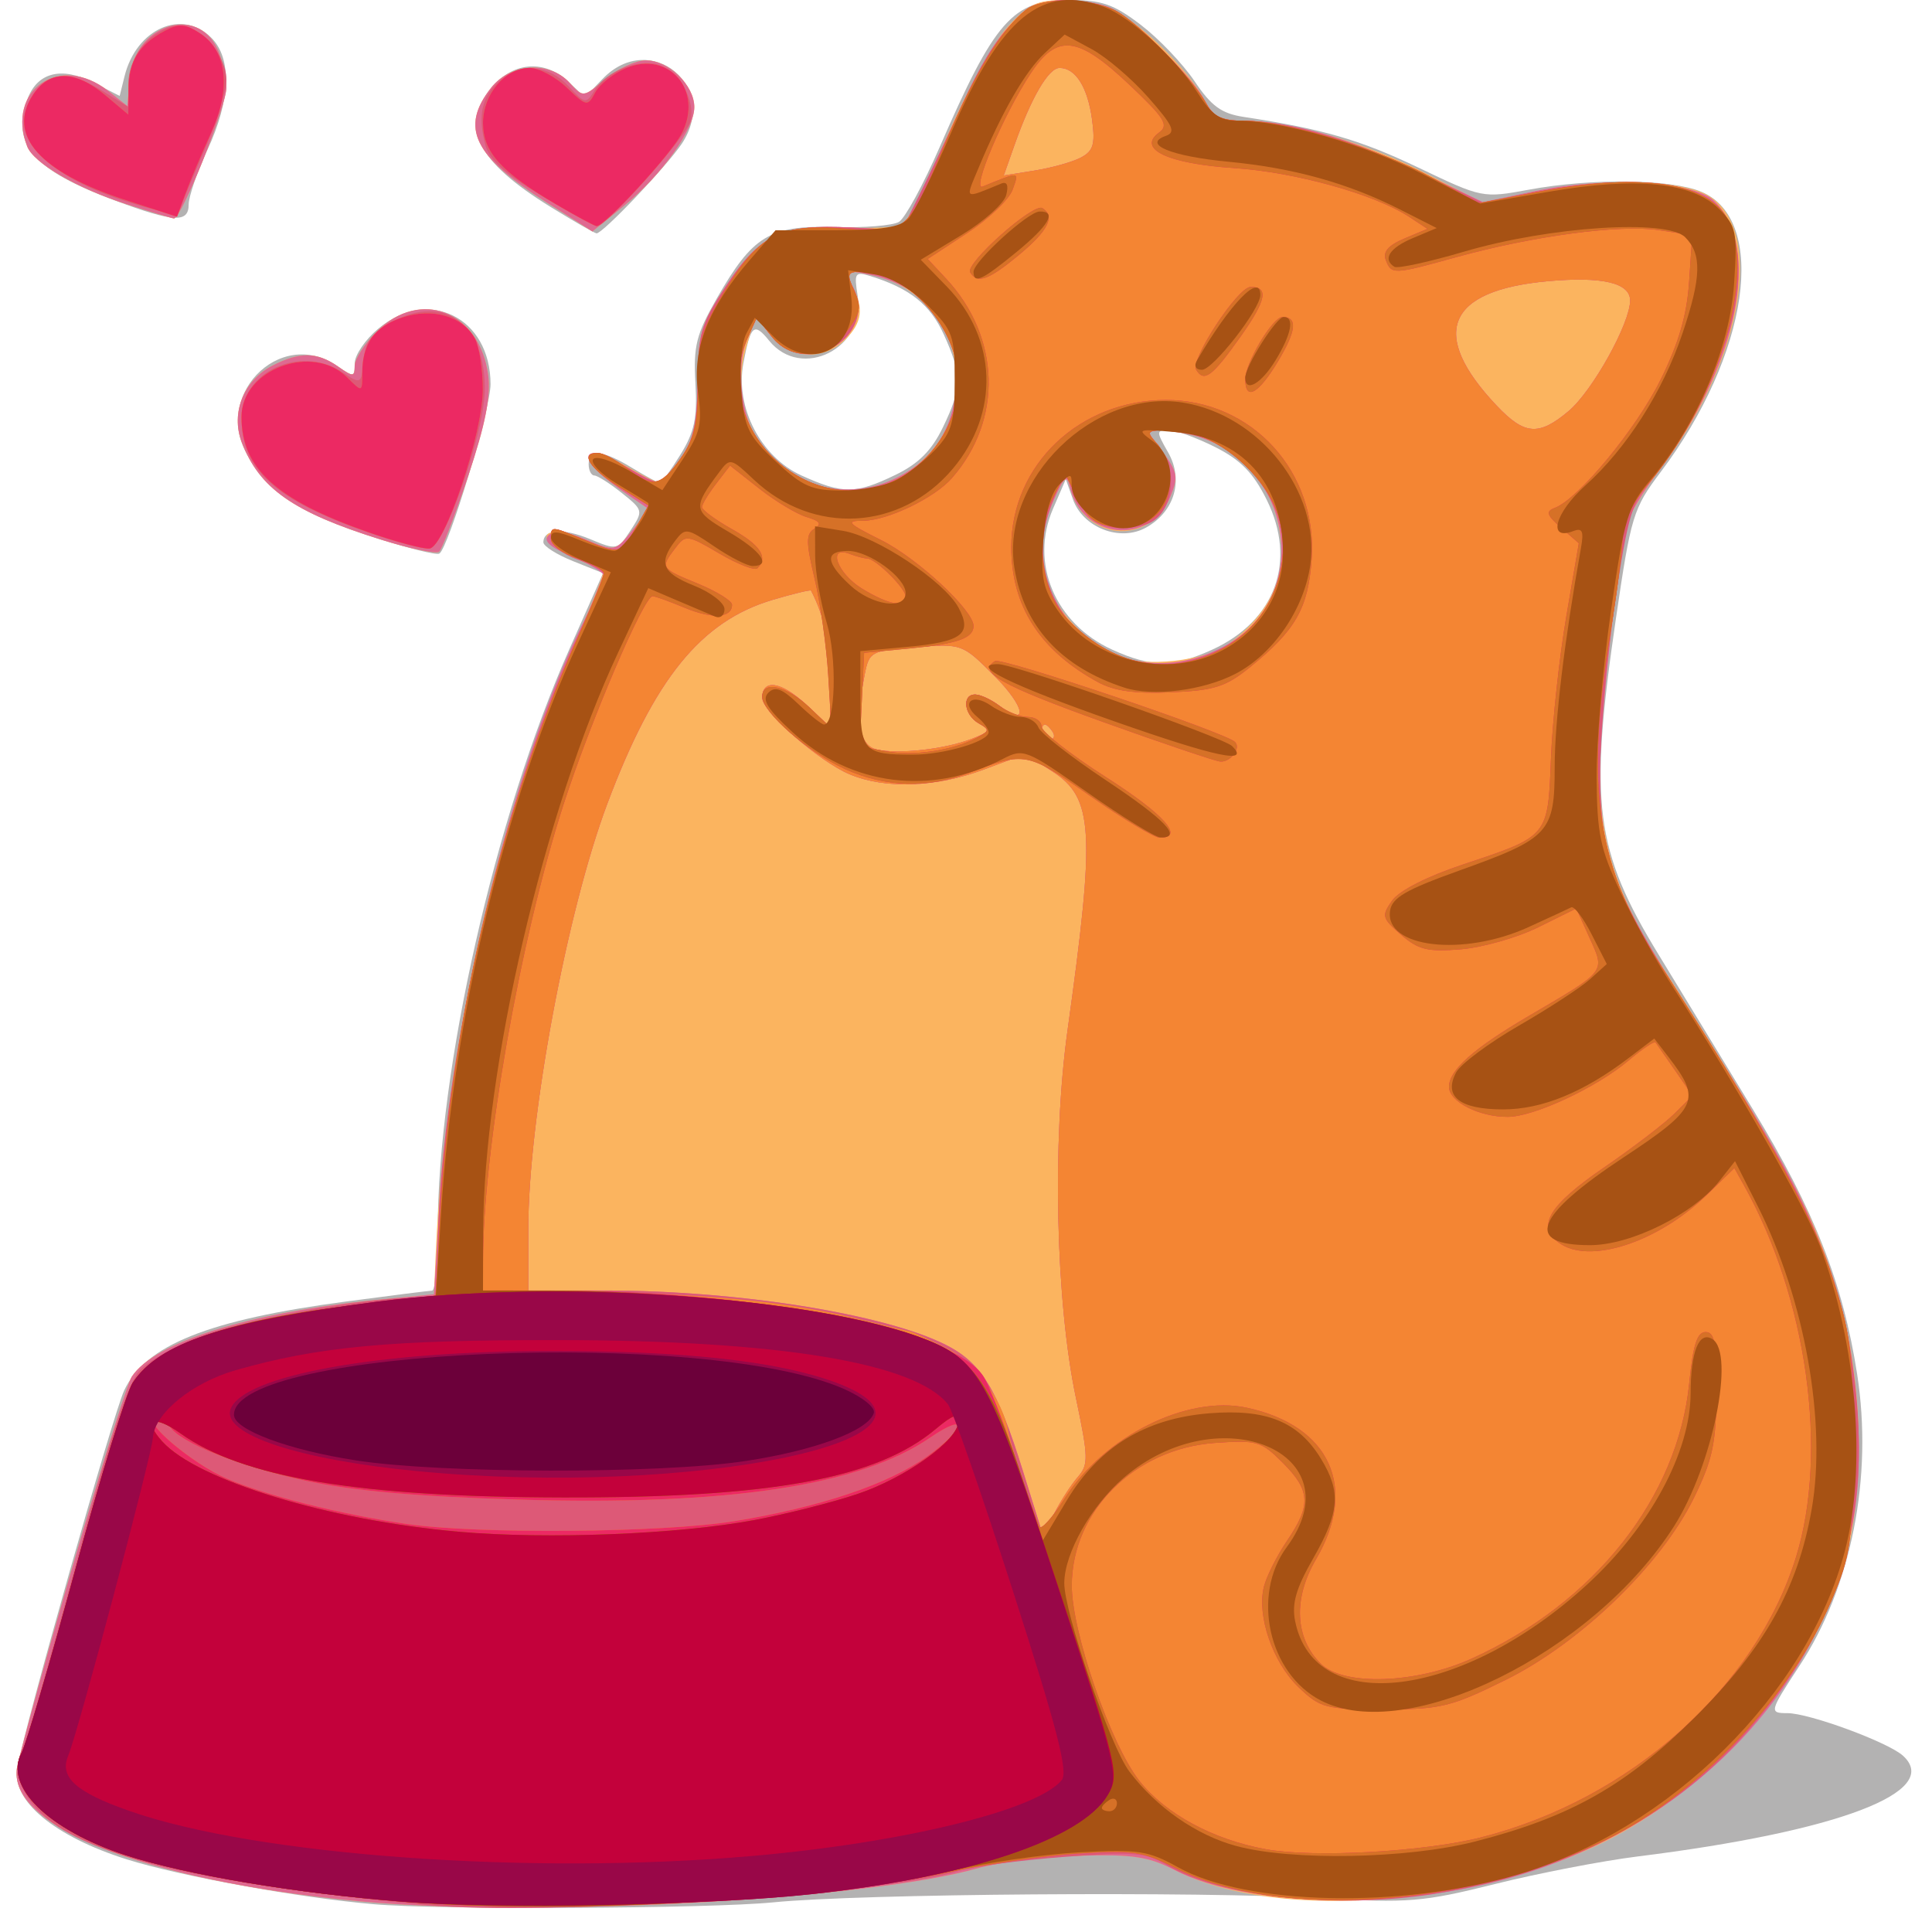 <?xml version="1.0" encoding="UTF-8" standalone="no"?>
<!-- Created with Inkscape (http://www.inkscape.org/) -->

<svg
   xmlns:dc="http://purl.org/dc/elements/1.1/"
   xmlns:cc="http://creativecommons.org/ns#"
   xmlns:rdf="http://www.w3.org/1999/02/22-rdf-syntax-ns#"
   xmlns:svg="http://www.w3.org/2000/svg"
   xmlns="http://www.w3.org/2000/svg"
   xmlns:xlink="http://www.w3.org/1999/xlink"
   xmlns:sodipodi="http://sodipodi.sourceforge.net/DTD/sodipodi-0.dtd"
   xmlns:inkscape="http://www.inkscape.org/namespaces/inkscape"
   id="svg3723"
   version="1.1"
   inkscape:version="0.48.5 r10040"
   width="256"
   height="256"
   sodipodi:docname="cat_food.png">
  <defs
     id="defs3727" />
  <sodipodi:namedview
     pagecolor="#ffffff"
     bordercolor="#666666"
     borderopacity="1"
     objecttolerance="10"
     gridtolerance="10"
     guidetolerance="10"
     inkscape:pageopacity="0"
     inkscape:pageshadow="2"
     inkscape:window-width="640"
     inkscape:window-height="480"
     id="namedview3725"
     showgrid="false"
     inkscape:zoom="0.921875"
     inkscape:cx="128"
     inkscape:cy="128"
     inkscape:window-x="0"
     inkscape:window-y="0"
     inkscape:window-maximized="0"
     inkscape:current-layer="svg3723" />
  <g
     id="g3733">
    <path
       style="fill:#b3b2b2"
       d="m 49.5,252.316 c -9.931,-0.862 -25.663,-3.722 -32.712,-5.946 -9.592,-3.026 -15.305,-7.79 -14.509,-12.098 1.07,-5.794 12.722,-46.92 14.174,-50.029 2.812,-6.02 11.136,-9.355 29.433,-11.791 5.838,-0.777 10.952,-1.422 11.364,-1.433 0.412,-0.011 0.75,-3.587 0.75,-7.947 0,-21.326 7.58,-54.807 17.446,-77.058 L 79.909,75.947 75.954,74.365 C 73.78,73.495 72,72.368 72,71.86 c 0,-1.744 2.611,-1.92 6.206,-0.419 3.52,1.471 3.638,1.445 5.339,-1.15 1.712,-2.613 1.694,-2.69 -1.153,-4.968 C 80.801,64.051 79.162,63.008 78.75,63.005 78.338,63.002 78,62.325 78,61.5 78,59.459 79.868,59.622 83.774,62.004 85.575,63.102 87.226,64 87.443,64 c 0.217,0 1.438,-1.688 2.714,-3.75 1.87,-3.024 2.256,-4.858 1.991,-9.47 -0.283,-4.925 0.11,-6.486 2.82,-11.223 4.775,-8.346 7.028,-9.716 15.566,-9.467 3.912,0.114 7.776,-0.197 8.587,-0.691 C 119.931,28.904 122.355,24.45 124.508,19.5 131.795,2.742 134.2,0 141.609,0 c 4.38,0 5.941,0.538 9.555,3.295 2.376,1.812 5.579,5.17 7.119,7.462 2.22,3.306 3.566,4.285 6.508,4.734 10.532,1.607 15.456,3.037 23.175,6.728 8.419,4.025 8.5,4.042 14.615,2.915 8.394,-1.547 18.787,-1.424 22.841,0.27 8.914,3.724 6.316,21.644 -5.387,37.16 -3.634,4.819 -3.921,5.761 -5.933,19.5 -3.578,24.437 -2.789,30.587 5.714,44.499 2.668,4.366 8.274,13.563 12.456,20.438 8.127,13.358 11.936,23.031 13.806,35.063 2.124,13.661 -0.741,28.155 -7.644,38.672 -3.988,6.076 -4.036,6.265 -1.592,6.265 2.889,0 13.324,3.842 15.305,5.634 5.282,4.78 -8.59,10.051 -35.148,13.355 -4.675,0.582 -13.179,2.224 -18.897,3.65 -9.559,2.383 -11.414,2.535 -23,1.881 -16.516,-0.932 -61.164,-0.596 -72.603,0.546 -8.457,0.845 -44.21,1.013 -53,0.25 z M 160.579,86.104 c 8.414,-3.822 11.306,-11.735 7.264,-19.882 C 166.081,62.671 164.393,60.942 161.038,59.25 158.584,58.013 155.792,57 154.835,57 c -1.64,0 -1.644,0.17 -0.067,2.919 2.102,3.663 0.886,7.857 -2.894,9.979 -3.449,1.936 -8.373,0.036 -9.713,-3.748 L 141.223,63.5 l -1.693,3.912 c -3.115,7.199 0.268,15.23 7.87,18.683 5.157,2.342 8.036,2.344 13.178,0.009 z M 118.624,62.94 c 3.09,-1.496 4.82,-3.226 6.316,-6.316 2.525,-5.216 2.542,-6.967 0.117,-12.308 -1.8,-3.964 -4.528,-6.129 -9.752,-7.74 -2.018,-0.622 -2.152,-0.409 -1.656,2.646 1.122,6.913 -7.433,11.231 -11.732,5.922 -2.014,-2.488 -2.46,-2.095 -3.418,3.01 -1.093,5.828 2.322,12.408 7.708,14.852 5.456,2.476 7.182,2.467 12.417,-0.068 z m -69.362,8.156 C 40.04,68.087 36.574,65.892 33.178,60.908 27.716,52.893 36.942,43.069 44.777,48.557 46.849,50.007 47,49.979 47,48.146 47,47.063 48.385,45.013 50.077,43.589 56.741,37.981 65,42.04 65,50.922 65,54.176 59.417,72.633 58.215,73.354 57.822,73.59 53.793,72.574 49.262,71.096 z M 73,27.449 C 63.022,21.295 60.8,16.669 65.306,11.431 68.116,8.164 72.214,7.913 75.306,10.818 l 2.201,2.068 2.351,-2.443 C 86.167,3.889 95.403,11.444 90.353,19.027 88.356,22.026 79.788,31.032 79.038,30.921 78.742,30.877 76.025,29.315 73,27.449 z M 15.287,26.587 C 4.413,22.546 1.474,19.184 3.606,13.219 4.897,9.607 8.109,8.761 12.342,10.919 l 3.514,1.791 0.646,-2.605 C 18.068,3.794 24.11,1.11 28,5 30.747,7.747 30.557,13.261 27.49,19.849 26.121,22.791 25,26.054 25,27.099 c 0,2.468 -1.972,2.364 -9.713,-0.512 z"
       id="path3755"
       inkscape:connector-curvature="0" />
    <path
       style="fill:#fbb45f"
       d="M 47.614,251.925 C 18.753,249.173 0.284,241.757 2.347,233.748 6.557,217.402 16.369,184.086 17.466,182.411 20.463,177.838 33.029,173.909 50,172.238 L 57.5,171.5 57.743,166 c 1.209,-27.415 8.558,-59.421 18.773,-81.769 2.079,-4.548 3.601,-8.386 3.382,-8.53 -0.219,-0.143 -2.151,-1.059 -4.294,-2.035 -5.347,-2.434 -3.465,-4.471 2.015,-2.181 3.873,1.619 3.887,1.616 6.145,-1.182 L 86.027,67.5 83.818,66 c -4.611,-3.131 -6.29,-4.855 -5.501,-5.648 0.449,-0.451 2.564,0.185 4.698,1.414 C 85.15,62.995 87.114,64 87.38,64 c 0.266,0 1.493,-1.417 2.726,-3.15 1.789,-2.512 2.26,-4.586 2.328,-10.25 0.077,-6.426 0.435,-7.633 3.762,-12.703 4.399,-6.704 7.345,-8.137 15.931,-7.753 3.505,0.157 6.873,-0.024 7.484,-0.403 0.611,-0.378 3.235,-5.602 5.831,-11.608 2.596,-6.006 6.207,-12.543 8.024,-14.527 2.829,-3.089 3.931,-3.606 7.669,-3.603 2.483,0.002 5.659,0.798 7.365,1.846 3.906,2.399 9.293,7.926 11.112,11.4 1.175,2.244 2.124,2.753 5.164,2.765 6.332,0.025 16.15,2.848 24.11,6.932 L 196.5,26.854 203,25.448 c 7.863,-1.701 17.25,-1.761 22,-0.141 9.03,3.079 6.757,21.178 -4.547,36.194 -2.484,3.3 -4.691,6.9 -4.903,8 -1.617,8.382 -3.571,26.365 -3.562,32.775 0.014,9.364 2.207,16.243 8.163,25.606 17.518,27.537 20.815,33.823 23.929,45.619 2.931,11.103 2.952,25.607 0.05,34.623 -4.432,13.766 -15.55,26.999 -29.117,34.654 -17.231,9.722 -45.649,12.109 -59.41,4.991 -3.392,-1.754 -5.575,-2.079 -12.602,-1.875 -4.675,0.136 -10.75,0.888 -13.5,1.671 -14.669,4.177 -59.035,6.54 -81.886,4.361 z M 162.824,85.298 c 5.125,-3.796 7.401,-8.287 6.904,-13.622 C 169.009,63.95 163.627,58.296 156.022,57.276 l -4.305,-0.577 2.287,3.093 c 2.014,2.723 2.142,3.442 1.074,6.021 -2.777,6.705 -11.688,5.827 -13.32,-1.312 -0.376,-1.647 -0.749,-1.343 -2.108,1.718 -2.021,4.552 -2.108,9.003 -0.246,12.582 1.757,3.377 5.332,6.759 8.596,8.131 3.684,1.549 11.723,0.663 14.824,-1.633 z M 118.929,63.248 c 12.174,-6.208 9.628,-24.254 -3.793,-26.885 -3.172,-0.622 -3.301,-0.54 -2.25,1.423 1.615,3.019 1.378,4.949 -0.886,7.214 -2.847,2.847 -7.392,2.589 -9.869,-0.561 l -2.014,-2.561 -1.188,3.964 c -3.79,12.649 8.445,23.297 20,17.406 z M 50.5,71.508 C 38.841,67.863 34.353,64.72 32.021,58.566 c -1.461,-3.855 0.266,-8.146 4.07,-10.113 3.605,-1.864 5.916,-1.836 8.686,0.104 C 46.802,49.975 47,49.968 47,48.48 c 0,-0.898 1.315,-2.949 2.923,-4.557 5.761,-5.761 13.628,-2.686 14.763,5.771 0.373,2.782 -0.379,6.585 -2.641,13.348 -1.74,5.202 -3.474,9.727 -3.854,10.056 C 57.811,73.427 54.35,72.712 50.5,71.508 z m 22,-44.639 C 62.749,20.693 60.912,16.924 65.073,11.635 c 2.578,-3.277 7.741,-3.604 10.406,-0.658 1.776,1.962 1.809,1.959 4.732,-0.5 C 81.829,9.114 84.244,8 85.577,8 88.598,8 92,11.282 92,14.196 92,17.156 87.671,23.216 82.628,27.314 L 78.5,30.669 72.5,26.869 z M 16.836,27.081 C 10.222,24.966 4.45,21.616 3.599,19.398 0.742,11.952 7.922,7.005 14.303,12.024 l 2.573,2.024 0.312,-3.675 C 17.788,3.299 26.106,0.548 28.829,6.523 29.473,7.937 30,10.214 30,11.582 c 0,2.541 -5.981,17.462 -6.96,17.364 -0.297,-0.03 -3.089,-0.869 -6.204,-1.865 z"
       id="path3753"
       inkscape:connector-curvature="0" />
    <path
       style="fill:#df6991"
       d="M 47.614,251.925 C 18.753,249.173 0.284,241.757 2.347,233.748 6.557,217.402 16.369,184.086 17.466,182.411 20.463,177.838 33.029,173.909 50,172.238 L 57.5,171.5 58.192,160.444 c 1.662,-26.561 9.82,-59.587 19.432,-78.661 1.307,-2.594 2.372,-5.069 2.367,-5.5 -0.006,-0.431 -1.892,-1.574 -4.192,-2.541 -2.947,-1.239 -3.869,-2.071 -3.121,-2.818 0.747,-0.747 2.207,-0.582 4.942,0.562 3.873,1.619 3.887,1.616 6.145,-1.182 L 86.027,67.5 83.818,66 c -4.538,-3.082 -6.296,-4.85 -5.556,-5.592 0.419,-0.42 2.505,0.216 4.636,1.414 C 85.029,63.02 87.018,64 87.318,64 c 0.3,0 1.555,-1.417 2.788,-3.15 1.789,-2.512 2.26,-4.586 2.328,-10.25 0.077,-6.426 0.435,-7.633 3.762,-12.703 4.492,-6.845 7.437,-8.228 16.515,-7.753 L 119.5,30.5 121.745,26 c 1.235,-2.475 3.83,-7.961 5.767,-12.19 C 132.117,3.755 135.824,0 141.143,0 c 2.194,0 4.972,0.503 6.173,1.117 3.208,1.64 10.622,8.96 12.29,12.133 1.148,2.183 2.151,2.75 4.871,2.75 6.347,0 13.973,2.144 23.024,6.474 l 9,4.306 7,-1.478 c 9.05,-1.91 20.728,-1.311 23.51,1.206 6.514,5.895 3.333,21.879 -7.112,35.731 -2.182,2.893 -4.139,6.16 -4.35,7.26 -1.703,8.881 -3.565,26.517 -3.536,33.5 0.044,10.496 1.823,15.181 11.586,30.5 12.191,19.131 15.576,25.314 18.495,33.781 3.49,10.126 4.996,22.521 3.848,31.669 -2.885,22.979 -20.697,42.531 -45.303,49.73 -15.199,4.446 -35.439,4.051 -44.97,-0.878 -3.464,-1.791 -5.602,-2.113 -12.667,-1.908 -4.675,0.136 -10.75,0.888 -13.5,1.671 -14.669,4.177 -59.035,6.54 -81.886,4.361 z m 95.207,-56.22 c 1.43,-1.634 1.407,-2.576 -0.259,-10.5 -2.676,-12.731 -3.157,-33.967 -1.103,-48.705 3.695,-26.505 3.443,-30.753 -2.031,-34.299 l -3.549,-2.299 -5.477,2.049 c -6.38,2.387 -13.076,2.63 -17.823,0.646 C 108.567,100.921 101,94.301 101,92.467 c 0,-2.551 2.551,-2.173 5.75,0.852 l 3.25,3.073 0,-6.149 c 0,-4.982 -0.753,-8.547 -2.532,-11.99 -0.07,-0.136 -2.361,0.417 -5.091,1.227 C 92.88,82.301 86.691,89.932 80.474,106.487 75.089,120.826 70,148.224 70,162.878 L 70,171 l 10.276,0 c 17.478,0 36.855,3.091 45.013,7.181 4.737,2.375 6.853,5.824 10.241,16.691 l 2.676,8.582 1.522,-2.977 c 0.837,-1.637 2.229,-3.785 3.093,-4.772 z M 128.691,97.927 c 2.486,-0.945 2.608,-1.18 1.059,-2.047 -2.008,-1.124 -2.368,-3.896 -0.5,-3.848 0.688,0.017 2.104,0.678 3.147,1.468 3.926,2.972 3.485,0.182 -0.622,-3.933 -4.269,-4.277 -4.284,-4.283 -10.423,-3.813 -5.897,0.452 -6.172,0.594 -6.75,3.483 -1.277,6.383 -0.753,9.591 1.648,10.098 2.923,0.618 8.888,-0.058 12.441,-1.409 z M 139.5,97 c -0.34,-0.55 -0.816,-1 -1.059,-1 C 138.198,96 138,96.45 138,97 c 0,0.55 0.477,1 1.059,1 0.582,0 0.781,-0.45 0.441,-1 z m 22,-11 c 13.525,-6.547 9.683,-26.69 -5.478,-28.724 l -4.305,-0.577 2.287,3.093 c 2.031,2.746 2.148,3.428 1.047,6.086 -2.693,6.5 -11.706,5.567 -13.293,-1.377 -0.376,-1.647 -0.749,-1.343 -2.108,1.718 -6.121,13.787 7.939,26.516 21.85,19.782 z M 118.929,63.248 c 4.779,-2.437 7.279,-6.276 7.766,-11.924 0.651,-7.551 -3.902,-13.416 -11.612,-14.958 -3.164,-0.633 -3.26,-0.565 -2.142,1.523 3.536,6.608 -6.097,12.541 -10.752,6.623 l -1.957,-2.487 -1.245,3.006 c -1.497,3.614 -0.791,10.092 1.477,13.554 3.926,5.992 11.906,8.007 18.465,4.663 z m 88.917,-8.772 C 211.008,51.815 216,42.845 216,39.823 c 0,-2.35 -3.701,-3.218 -10.927,-2.563 -13.411,1.216 -15.768,6.969 -6.757,16.49 3.701,3.91 5.576,4.053 9.529,0.727 z M 143.244,20.87 c 1.636,-0.876 1.898,-1.773 1.465,-5.007 C 144.132,11.568 142.521,9 140.403,9 c -1.468,0 -3.755,3.911 -5.988,10.242 l -1.416,4.014 4.126,-0.66 c 2.269,-0.363 5.023,-1.14 6.119,-1.727 z M 50.5,71.508 C 38.841,67.863 34.353,64.72 32.021,58.566 c -1.461,-3.855 0.266,-8.146 4.07,-10.113 3.605,-1.864 5.916,-1.836 8.686,0.104 C 46.802,49.975 47,49.968 47,48.48 c 0,-0.898 1.315,-2.949 2.923,-4.557 5.761,-5.761 13.628,-2.686 14.763,5.771 0.373,2.782 -0.379,6.585 -2.641,13.348 -1.74,5.202 -3.474,9.727 -3.854,10.056 C 57.811,73.427 54.35,72.712 50.5,71.508 z m 22,-44.639 C 62.749,20.693 60.912,16.924 65.073,11.635 c 2.578,-3.277 7.741,-3.604 10.406,-0.658 1.776,1.962 1.809,1.959 4.732,-0.5 C 81.829,9.114 84.244,8 85.577,8 88.598,8 92,11.282 92,14.196 92,17.156 87.671,23.216 82.628,27.314 L 78.5,30.669 72.5,26.869 z M 16.836,27.081 C 10.222,24.966 4.45,21.616 3.599,19.398 0.742,11.952 7.922,7.005 14.303,12.024 l 2.573,2.024 0.312,-3.675 C 17.788,3.299 26.106,0.548 28.829,6.523 29.473,7.937 30,10.214 30,11.582 c 0,2.541 -5.981,17.462 -6.96,17.364 -0.297,-0.03 -3.089,-0.869 -6.204,-1.865 z"
       id="path3751"
       inkscape:connector-curvature="0" />
    <path
       style="fill:#dd5977"
       d="m 56.5,252.425 c -26.006,-2.508 -40.523,-5.491 -47.975,-9.858 -4.777,-2.8 -7.28,-7.28 -5.713,-10.227 0.538,-1.012 3.797,-12.314 7.24,-25.114 4.381,-16.282 6.913,-23.976 8.43,-25.613 1.193,-1.287 4.743,-3.303 7.89,-4.48 6.054,-2.265 21.587,-5.123 27.879,-5.13 L 58,172 58.008,165.75 C 58.037,144.025 65.838,108.736 75.431,86.939 77.944,81.229 80,76.297 80,75.979 80,75.662 78.425,74.832 76.5,74.136 74.575,73.44 73,72.225 73,71.435 c 0,-1.768 -0.043,-1.769 4.346,0.065 4.76,1.989 4.885,1.961 6.865,-1.519 l 1.711,-3.006 -3.961,-2.5 C 78.223,62.116 76.812,60 78.976,60 c 0.537,0 2.449,0.898 4.25,1.996 4.217,2.571 4.236,2.568 6.881,-1.146 1.789,-2.512 2.26,-4.586 2.328,-10.25 0.077,-6.426 0.435,-7.633 3.762,-12.703 4.492,-6.845 7.437,-8.228 16.515,-7.753 L 119.5,30.5 121.745,26 c 1.235,-2.475 3.83,-7.961 5.767,-12.19 C 132.112,3.767 135.825,0 141.127,0 c 2.185,0 5.211,0.64 6.725,1.423 3,1.551 10.237,9.005 12.071,12.432 C 160.783,15.464 162.01,16 164.825,16 c 5.907,0 14.974,2.659 23.675,6.943 l 8,3.939 7.5,-1.513 c 8.746,-1.764 18.918,-1.308 22.45,1.006 3.438,2.253 4.685,7.527 3.41,14.424 -1.214,6.568 -6.555,17.645 -10.888,22.579 -2.748,3.13 -3.246,4.784 -5.012,16.638 -1.078,7.24 -1.95,17.285 -1.937,22.323 0.029,11.234 1.641,15.572 11.574,31.16 16.488,25.874 20.559,35.034 22.226,50.014 1.696,15.24 -1.029,27.141 -8.914,38.93 -10.472,15.657 -26.271,25.261 -46.91,28.516 -12.942,2.041 -28.359,0.386 -35.322,-3.793 -2.846,-1.708 -4.276,-1.825 -13.678,-1.12 -5.775,0.433 -12.075,1.279 -14,1.881 -9.892,3.091 -55.147,5.978 -70.5,4.498 z m 86.321,-56.72 c 1.43,-1.634 1.407,-2.576 -0.259,-10.5 -2.676,-12.731 -3.157,-33.967 -1.103,-48.705 3.695,-26.505 3.443,-30.753 -2.031,-34.299 l -3.549,-2.299 -5.477,2.049 c -6.38,2.387 -13.076,2.63 -17.823,0.646 C 108.567,100.921 101,94.301 101,92.467 c 0,-2.551 2.551,-2.173 5.75,0.852 l 3.25,3.073 0,-6.149 c 0,-4.982 -0.753,-8.547 -2.532,-11.99 -0.07,-0.136 -2.361,0.417 -5.091,1.227 C 92.88,82.301 86.691,89.932 80.474,106.487 75.089,120.826 70,148.224 70,162.878 L 70,171 l 10.276,0 c 17.478,0 36.855,3.091 45.013,7.181 4.737,2.375 6.853,5.824 10.241,16.691 l 2.676,8.582 1.522,-2.977 c 0.837,-1.637 2.229,-3.785 3.093,-4.772 z M 128.691,97.927 c 2.486,-0.945 2.608,-1.18 1.059,-2.047 -2.008,-1.124 -2.368,-3.896 -0.5,-3.848 0.688,0.017 2.104,0.678 3.147,1.468 3.926,2.972 3.485,0.182 -0.622,-3.933 -4.269,-4.277 -4.284,-4.283 -10.423,-3.813 -5.897,0.452 -6.172,0.594 -6.75,3.483 -1.277,6.383 -0.753,9.591 1.648,10.098 2.923,0.618 8.888,-0.058 12.441,-1.409 z M 139.5,97 c -0.34,-0.55 -0.816,-1 -1.059,-1 C 138.198,96 138,96.45 138,97 c 0,0.55 0.477,1 1.059,1 0.582,0 0.781,-0.45 0.441,-1 z M 162.532,85.534 C 167.377,82.695 170,78.028 170,72.247 170,64.984 162.248,57 155.197,57 c -3.27,0 -3.401,0.119 -1.942,1.75 3.176,3.552 2.206,9.845 -1.668,10.818 -4.435,1.113 -7.01,0.086 -8.806,-3.513 l -1.72,-3.445 -1.53,3.663 c -6,14.36 9.384,27.242 23.002,19.261 z M 119.759,63.005 c 4.369,-2.664 7.233,-7.615 7.233,-12.505 0,-6.93 -6.66,-14.486 -12.778,-14.496 -1.99,-0.003 -2.144,0.26 -1.195,2.034 3.457,6.459 -6.248,12.301 -10.807,6.506 l -1.932,-2.456 -1.141,2.503 c -5.652,12.405 9.005,25.495 20.619,18.415 z m 88.086,-8.529 C 211.008,51.815 216,42.845 216,39.823 c 0,-2.35 -3.701,-3.218 -10.927,-2.563 -13.411,1.216 -15.768,6.969 -6.757,16.49 3.701,3.91 5.576,4.053 9.529,0.727 z M 143.244,20.87 c 1.636,-0.876 1.898,-1.773 1.465,-5.007 C 144.132,11.568 142.521,9 140.403,9 c -1.468,0 -3.755,3.911 -5.988,10.242 l -1.416,4.014 4.126,-0.66 c 2.269,-0.363 5.023,-1.14 6.119,-1.727 z M 49,70.624 c -12.477,-4.299 -16.988,-8.333 -16.996,-15.2 -0.008,-6.215 7.78,-9.762 13.38,-6.093 2.469,1.618 2.495,1.603 2.804,-1.599 0.244,-2.531 1.085,-3.646 3.872,-5.138 6.905,-3.697 12.371,0.467 12.17,9.272 -0.131,5.753 -5.329,20.564 -7.306,20.816 C 56.141,72.782 52.575,71.856 49,70.624 z M 71.756,25.943 c -4.828,-2.897 -6.945,-4.813 -7.453,-6.745 -1.027,-3.909 -0.463,-6.459 1.868,-8.448 2.871,-2.45 6.527,-2.179 9.179,0.682 2.207,2.381 2.28,2.391 3.484,0.463 1.519,-2.433 5.792,-4.149 8.326,-3.345 2.853,0.905 5.133,4.956 4.288,7.618 -0.689,2.17 -11.11,13.838 -12.349,13.826 -0.329,-0.003 -3.633,-1.826 -7.342,-4.052 z m -54.333,0.968 C 5.825,23.328 0.873,17.896 4.357,12.577 6.403,9.456 9.146,9.309 13.632,12.082 L 17,14.163 17,11.192 C 17,7.787 19.48,4.47 22.733,3.525 25.65,2.677 30,6.874 30,10.537 c 0,1.445 -1.295,5.628 -2.878,9.295 -1.583,3.667 -3.046,7.182 -3.25,7.812 -0.263,0.809 -2.15,0.595 -6.449,-0.733 z"
       id="path3749"
       inkscape:connector-curvature="0" />
    <path
       style="fill:#f48533"
       d="M 53.253,251.977 C 39.188,250.872 24.634,248.424 16.638,245.817 6.379,242.473 0.494,236.683 2.859,232.263 c 0.586,-1.095 3.802,-12.061 7.147,-24.37 3.345,-12.309 6.744,-23.389 7.552,-24.622 3.36,-5.128 12.83,-8.421 29.94,-10.41 l 10.215,-1.187 0.641,-11.226 C 59.826,134.695 66.676,106.352 76.913,83.657 78.611,79.893 80,76.44 80,75.984 80,75.528 78.425,74.635 76.5,74 74.575,73.365 73,72.205 73,71.422 c 0,-1.754 -0.04,-1.755 4.346,0.078 4.76,1.989 4.885,1.961 6.865,-1.519 l 1.711,-3.006 -3.961,-2.5 C 78.051,62.007 76.817,59.979 79.25,60.022 79.938,60.034 81.625,60.924 83,62 c 3.435,2.687 4.505,2.504 7.16,-1.225 1.827,-2.565 2.301,-4.568 2.318,-9.789 0.019,-5.708 0.478,-7.32 3.522,-12.368 4.558,-7.559 7.427,-9.04 16.103,-8.312 8.107,0.68 8.103,0.683 13.343,-11.805 3.648,-8.694 7.302,-14.679 10.513,-17.218 2.106,-1.665 8.547,-1.589 11.892,0.141 3,1.551 10.237,9.005 12.071,12.432 C 160.782,15.461 162.01,16 164.805,16 c 5.658,0 17.942,3.709 24.905,7.52 l 6.211,3.399 7.627,-1.459 c 13.185,-2.523 22.104,-1.445 25.032,3.024 4.397,6.711 -0.497,24.046 -10.002,35.422 C 216.271,66.668 215,69.225 215,71.105 c 0,1.604 -0.717,7.299 -1.593,12.655 -3.416,20.878 -1.856,31.081 6.787,44.385 12.429,19.132 19.727,32.333 22.422,40.555 2.629,8.021 2.882,10.037 2.863,22.799 -0.019,12.994 -0.218,14.467 -2.765,20.5 -5.463,12.941 -17.473,25.66 -30.073,31.849 -18.128,8.905 -43.49,10.537 -56.919,3.663 -4.278,-2.19 -5.638,-2.389 -13,-1.905 -4.522,0.297 -12.047,1.382 -16.722,2.41 -17.383,3.824 -51.11,5.66 -72.747,3.96 z m 44.031,-50.411 c 11.355,-1.843 20.547,-4.937 25.647,-8.631 5.114,-3.704 5.403,-5.918 0.319,-2.445 -9.376,6.407 -26.866,9.037 -54.6,8.212 -13.336,-0.397 -21.901,-1.162 -28.211,-2.519 -8.703,-1.872 -16.611,-5.034 -17.93,-7.169 C 22.164,188.456 21.374,188 20.754,188 c -2.303,0 4.648,5.927 9.296,7.926 5.231,2.25 14.952,4.699 23.832,6.004 9.373,1.377 33.943,1.171 43.401,-0.364 z M 142.821,195.705 c 1.43,-1.634 1.407,-2.576 -0.259,-10.5 -2.676,-12.731 -3.157,-33.967 -1.103,-48.705 3.695,-26.505 3.443,-30.753 -2.031,-34.299 l -3.549,-2.299 -5.477,2.049 c -6.38,2.387 -13.076,2.63 -17.823,0.646 C 108.567,100.921 101,94.301 101,92.467 c 0,-2.551 2.551,-2.173 5.75,0.852 l 3.25,3.073 0,-6.149 c 0,-4.982 -0.753,-8.547 -2.532,-11.99 -0.07,-0.136 -2.361,0.417 -5.091,1.227 C 92.88,82.301 86.691,89.932 80.474,106.487 75.089,120.826 70,148.224 70,162.878 L 70,171 l 8.75,0.188 c 16.941,0.363 26.195,1.352 36.25,3.872 2.475,0.62 4.95,1.224 5.5,1.342 0.55,0.118 2.851,1.178 5.112,2.356 3.729,1.942 7.289,6.82 7.992,10.948 0.287,1.685 3.551,11.602 4.176,12.687 0.283,0.491 1.179,-0.409 1.992,-2 0.813,-1.591 2.185,-3.701 3.049,-4.688 z M 128.691,97.927 c 2.486,-0.945 2.608,-1.18 1.059,-2.047 -2.008,-1.124 -2.368,-3.896 -0.5,-3.848 0.688,0.017 2.104,0.678 3.147,1.468 3.926,2.972 3.485,0.182 -0.622,-3.933 -4.269,-4.277 -4.284,-4.283 -10.423,-3.813 -5.897,0.452 -6.172,0.594 -6.75,3.483 -1.277,6.383 -0.753,9.591 1.648,10.098 2.923,0.618 8.888,-0.058 12.441,-1.409 z M 139.5,97 c -0.34,-0.55 -0.816,-1 -1.059,-1 C 138.198,96 138,96.45 138,97 c 0,0.55 0.477,1 1.059,1 0.582,0 0.781,-0.45 0.441,-1 z m 22.896,-11.266 c 7.357,-4.218 9.879,-14.063 5.33,-20.812 C 164.594,60.274 159.416,57 155.197,57 c -3.334,0 -3.426,0.09 -1.852,1.829 0.91,1.006 1.655,3.186 1.655,4.845 0,4.055 -2.909,6.554 -7.156,6.147 -2.643,-0.253 -3.694,-1.023 -5.016,-3.67 l -1.673,-3.35 -1.689,3.265 c -2.348,4.54 -1.549,12.135 1.64,15.6 6.162,6.694 14.072,8.206 21.29,4.068 z M 119.759,63.005 c 4.369,-2.664 7.233,-7.615 7.233,-12.505 0,-6.9 -6.657,-14.486 -12.721,-14.496 -2.021,-0.003 -2.121,0.231 -1.076,2.525 0.966,2.121 0.826,2.968 -0.87,5.25 -2.815,3.788 -7.438,4.164 -10.069,0.82 l -1.975,-2.511 -1.141,2.503 c -5.652,12.405 9.005,25.495 20.619,18.415 z m 88.086,-8.529 C 211.008,51.815 216,42.845 216,39.823 c 0,-2.35 -3.701,-3.218 -10.927,-2.563 -13.411,1.216 -15.768,6.969 -6.757,16.49 3.701,3.91 5.576,4.053 9.529,0.727 z M 143.244,20.87 c 1.636,-0.876 1.898,-1.773 1.465,-5.007 C 144.132,11.568 142.521,9 140.403,9 c -1.468,0 -3.755,3.911 -5.988,10.242 l -1.416,4.014 4.126,-0.66 c 2.269,-0.363 5.023,-1.14 6.119,-1.727 z M 48.694,70.484 C 36.571,66.226 32,62.048 32,55.224 32,48.935 41.42,45.42 46,50 c 2,2 2,2 2,-0.566 0,-3.899 1.637,-6.159 5.348,-7.384 3.995,-1.318 8.002,-0.133 9.591,2.836 0.583,1.09 1.05,4.149 1.038,6.798 -0.028,5.808 -5.043,20.738 -7.056,21.003 -0.782,0.103 -4.484,-0.889 -8.228,-2.203 z M 73.717,27.093 C 66.386,22.791 64,20.148 64,16.326 64,12.467 66.932,9 70.195,9 c 1.207,0 3.417,1.171 4.911,2.601 2.632,2.522 2.747,2.541 3.767,0.637 0.578,-1.08 2.416,-2.529 4.084,-3.22 5.711,-2.365 10.285,3.008 7.378,8.668 -1.427,2.779 -10.254,12.361 -11.296,12.264 -0.296,-0.028 -2.69,-1.313 -5.321,-2.857 z M 16.69,26.527 C 5.238,22.816 0.879,17.886 4.357,12.577 6.539,9.248 9.958,9.252 13.923,12.589 L 17,15.178 17.032,11.839 c 0.036,-3.754 1.382,-5.934 4.785,-7.747 1.906,-1.015 2.74,-0.957 4.703,0.329 3.59,2.352 4.134,7.349 1.44,13.226 -1.223,2.669 -2.737,6.252 -3.365,7.962 l -1.141,3.109 -6.765,-2.192 z"
       id="path3747"
       inkscape:connector-curvature="0" />
    <path
       style="fill:#ec2963"
       d="M 53.253,251.977 C 39.188,250.872 24.634,248.424 16.638,245.817 6.379,242.473 0.494,236.683 2.859,232.263 c 0.586,-1.095 3.802,-12.061 7.147,-24.37 3.345,-12.309 6.744,-23.389 7.552,-24.622 3.36,-5.128 12.83,-8.421 29.94,-10.41 l 10.215,-1.187 0.641,-11.226 C 59.826,134.695 66.676,106.352 76.913,83.657 78.611,79.893 80,76.44 80,75.984 80,75.528 78.425,74.635 76.5,74 74.575,73.365 73,72.205 73,71.422 c 0,-1.754 -0.04,-1.755 4.346,0.078 4.76,1.989 4.885,1.961 6.865,-1.519 l 1.711,-3.006 -3.961,-2.5 C 78.051,62.007 76.817,59.979 79.25,60.022 79.938,60.034 81.625,60.924 83,62 c 3.435,2.687 4.505,2.504 7.16,-1.225 1.827,-2.565 2.301,-4.568 2.318,-9.789 0.019,-5.708 0.478,-7.32 3.522,-12.368 4.558,-7.559 7.427,-9.04 16.103,-8.312 8.107,0.68 8.103,0.683 13.343,-11.805 3.648,-8.694 7.302,-14.679 10.513,-17.218 2.106,-1.665 8.547,-1.589 11.892,0.141 3,1.551 10.237,9.005 12.071,12.432 C 160.782,15.461 162.01,16 164.805,16 c 5.658,0 17.942,3.709 24.905,7.52 l 6.211,3.399 7.627,-1.459 c 13.185,-2.523 22.104,-1.445 25.032,3.024 4.397,6.711 -0.497,24.046 -10.002,35.422 C 216.271,66.668 215,69.225 215,71.105 c 0,1.604 -0.717,7.299 -1.593,12.655 -3.416,20.878 -1.856,31.081 6.787,44.385 12.429,19.132 19.727,32.333 22.422,40.555 2.629,8.021 2.882,10.037 2.863,22.799 -0.019,12.994 -0.218,14.467 -2.765,20.5 -5.463,12.941 -17.473,25.66 -30.073,31.849 -18.128,8.905 -43.49,10.537 -56.919,3.663 -4.278,-2.19 -5.638,-2.389 -13,-1.905 -4.522,0.297 -12.047,1.382 -16.722,2.41 -17.383,3.824 -51.11,5.66 -72.747,3.96 z m 143.085,-8.539 c 19.687,-5.02 36.309,-19.842 41.653,-37.143 4.293,-13.9 1.453,-34.248 -6.863,-49.155 l -1.317,-2.361 -3.656,3.556 c -6.473,6.297 -15.597,9.257 -19.573,6.349 -3.017,-2.206 -1.383,-4.951 5.93,-9.965 3.843,-2.634 8.06,-5.857 9.371,-7.162 l 2.384,-2.372 -2.31,-3.343 c -1.271,-1.839 -2.437,-3.511 -2.592,-3.717 -0.155,-0.206 -1.763,0.876 -3.574,2.405 -4.24,3.58 -12.532,7.447 -15.995,7.459 C 195.975,148.004 192,145.977 192,144.014 c 0,-2.213 3.215,-5.075 10.5,-9.349 10.455,-6.133 10.194,-5.8 8.136,-10.364 l -1.771,-3.928 -5.03,2.489 c -2.767,1.369 -7.379,2.684 -10.25,2.922 -4.415,0.366 -5.639,0.069 -7.937,-1.926 -2.535,-2.201 -2.614,-2.504 -1.183,-4.526 0.932,-1.316 4.619,-3.195 9.39,-4.784 11.393,-3.794 11.243,-3.612 11.656,-14.093 0.195,-4.926 1.104,-13.348 2.021,-18.715 l 1.667,-9.759 -2.349,-2.055 c -1.9,-1.662 -2.062,-2.163 -0.849,-2.619 3.141,-1.181 10.795,-10.447 14.033,-16.989 2.409,-4.867 3.491,-8.585 3.783,-12.99 l 0.408,-6.172 -4.462,-0.669 c -5.11,-0.766 -16.655,0.78 -26.786,3.587 -8.385,2.323 -8.605,2.332 -9.357,0.373 -0.413,-1.076 0.344,-1.948 2.463,-2.839 l 3.059,-1.286 -2.464,-1.615 C 182.135,25.732 171.573,22.797 163.5,22.268 c -8.759,-0.575 -12.889,-2.532 -9.92,-4.703 1.338,-0.979 0.775,-1.885 -3.949,-6.353 C 142.767,4.721 140.069,4.419 136.559,9.75 c -3.615,5.491 -7.906,15.603 -6.351,14.969 4.985,-2.034 4.848,-2.049 3.965,0.421 -0.464,1.298 -3.184,3.894 -6.044,5.768 l -5.201,3.408 2.422,2.592 c 7.235,7.745 7.559,18.725 0.779,26.449 C 123.803,66.006 117.552,69 114.343,69 c -2.357,0 -2.025,0.354 2.396,2.557 C 121.561,73.96 129,80.869 129,82.944 c 0,1.615 -2.149,2.373 -8.427,2.975 L 114.5,86.5 l -0.296,6.196 -0.296,6.196 3.468,0.651 c 3.634,0.682 8.797,-0.083 12.034,-1.782 1.739,-0.913 1.761,-1.086 0.25,-1.931 -1.938,-1.084 -2.236,-3.844 -0.41,-3.798 0.688,0.017 2.124,0.692 3.191,1.5 C 133.509,94.339 135.196,95 136.191,95 137.186,95 138,95.564 138,96.254 c 0,0.689 3.825,3.699 8.5,6.688 7.785,4.977 10.53,8.059 7.178,8.059 -0.727,0 -4.889,-2.497 -9.25,-5.548 -8.322,-5.824 -8.629,-5.883 -15.928,-3.077 -5.502,2.115 -11.164,1.959 -16.5,-0.453 -4.91,-2.22 -11,-7.545 -11,-9.618 0,-2.198 3.234,-1.453 6.279,1.446 l 2.888,2.75 -0.422,-7 c -0.232,-3.85 -1.043,-9.613 -1.802,-12.806 -1.158,-4.87 -1.162,-5.941 -0.03,-6.641 1.013,-0.626 0.756,-1.012 -1.032,-1.545 -1.31,-0.391 -4.129,-2.084 -6.263,-3.762 l -3.881,-3.051 -1.847,2.402 c -1.016,1.321 -1.857,2.711 -1.869,3.088 C 93.01,67.563 94.8,68.884 97,70.12 c 3.769,2.118 4.817,3.729 3.368,5.178 -0.347,0.347 -2.62,-0.533 -5.049,-1.957 -4.276,-2.506 -4.463,-2.529 -5.837,-0.715 -1.996,2.636 -1.977,2.668 3.021,4.723 C 94.977,78.366 97,79.618 97,80.13 97,81.893 94.388,82.06 90.729,80.531 88.713,79.689 86.796,79 86.468,79 85.316,79 78.219,95.611 74.653,106.653 68.939,124.344 64,152.372 64,167.106 L 64,171 l 9.25,0.003 c 27.153,0.01 53.031,5.158 57.048,11.349 0.766,1.181 2.648,5.972 4.182,10.647 1.534,4.675 2.994,8.861 3.246,9.302 0.251,0.441 1.744,-1.228 3.318,-3.709 5.252,-8.281 16.243,-13.768 24.163,-12.062 11.031,2.376 14.762,10.548 9.171,20.089 -3.046,5.197 -2.811,10.394 0.624,13.82 3.004,2.997 12.623,2.678 19.999,-0.664 16.299,-7.383 27.334,-21.372 28.835,-36.552 C 224.331,178.209 224.881,176.5 226,176.5 c 1.213,0 1.489,1.53 1.442,8 -0.049,6.756 -0.516,8.933 -3,14 -4.343,8.859 -15.059,19.213 -24.936,24.095 -7.253,3.585 -8.578,3.905 -16.138,3.905 -7.759,0 -8.415,-0.171 -11.318,-2.952 -3.409,-3.266 -5.539,-9.464 -4.573,-13.31 0.344,-1.372 1.728,-4.116 3.075,-6.098 3.2,-4.709 3.089,-6.653 -0.592,-10.333 -2.843,-2.843 -3.427,-3.012 -9.005,-2.609 -10.609,0.767 -18.903,9.029 -18.938,18.866 -0.022,6.129 5.157,21.106 8.957,25.904 3.481,4.395 9.753,7.787 16.758,9.062 6.382,1.162 20.997,0.349 28.606,-1.591 z M 146.075,95.632 c -13.469,-4.837 -16.571,-6.589 -14.23,-8.036 0.875,-0.541 30.541,9.458 31.801,10.718 0.826,0.826 -0.588,2.701 -1.956,2.593 -0.655,-0.052 -7.682,-2.425 -15.616,-5.274 z M 145.5,90.396 C 137.778,86.19 134,80.309 134,72.492 134,61.59 143.038,53 154.508,53 c 11.422,0 20.126,9.556 19.286,21.174 -0.467,6.453 -2.131,9.355 -8.165,14.239 -3.198,2.589 -4.713,3.071 -10.435,3.323 -4.76,0.21 -7.56,-0.177 -9.694,-1.339 z m 16.896,-4.663 c 7.357,-4.218 9.879,-14.063 5.33,-20.812 C 164.594,60.274 159.416,57 155.197,57 c -3.334,0 -3.426,0.09 -1.852,1.829 0.91,1.006 1.655,3.186 1.655,4.845 0,4.055 -2.909,6.554 -7.156,6.147 -2.643,-0.253 -3.694,-1.023 -5.016,-3.67 l -1.673,-3.35 -1.689,3.265 c -2.348,4.54 -1.549,12.135 1.64,15.6 6.162,6.694 14.072,8.206 21.29,4.068 z M 165.004,50.25 c 0.005,-2.177 3.628,-8.25 4.923,-8.25 2.028,0 1.862,1.78 -0.541,5.81 -2.625,4.402 -4.388,5.384 -4.381,2.44 z m -6.502,-1.247 c -0.816,-1.32 5.485,-10.94 7.189,-10.977 2.462,-0.053 2.104,1.769 -1.287,6.548 -3.782,5.33 -4.85,6.132 -5.902,4.429 z m -29.947,-12.914 c -0.712,-1.153 8.382,-9.246 9.567,-8.513 1.729,1.069 0.78,2.976 -3.073,6.175 -4.053,3.365 -5.531,3.897 -6.494,2.339 z M 97.283,201.567 c 11.355,-1.843 20.547,-4.937 25.647,-8.631 5.114,-3.704 5.403,-5.918 0.319,-2.445 -9.376,6.407 -26.866,9.037 -54.6,8.212 -13.336,-0.397 -21.901,-1.162 -28.211,-2.519 -8.703,-1.872 -16.611,-5.034 -17.93,-7.169 C 22.164,188.456 21.374,188 20.754,188 c -2.303,0 4.648,5.927 9.296,7.926 5.231,2.25 14.952,4.699 23.832,6.004 9.373,1.377 33.943,1.171 43.401,-0.364 z M 120,79.039 C 120,77.946 116.001,74 114.893,74 c -0.401,0 -1.441,-0.273 -2.311,-0.607 -3.01,-1.155 -1.657,2.59 1.668,4.618 3.526,2.15 5.75,2.547 5.75,1.028 z m -0.241,-16.034 c 4.369,-2.664 7.233,-7.615 7.233,-12.505 0,-6.9 -6.657,-14.486 -12.721,-14.496 -2.021,-0.003 -2.121,0.231 -1.076,2.525 0.966,2.121 0.826,2.968 -0.87,5.25 -2.815,3.788 -7.438,4.164 -10.069,0.82 l -1.975,-2.511 -1.141,2.503 c -5.652,12.405 9.005,25.495 20.619,18.415 z M 48.694,70.484 C 36.571,66.226 32,62.048 32,55.224 32,48.935 41.42,45.42 46,50 c 2,2 2,2 2,-0.566 0,-3.899 1.637,-6.159 5.348,-7.384 3.995,-1.318 8.002,-0.133 9.591,2.836 0.583,1.09 1.05,4.149 1.038,6.798 -0.028,5.808 -5.043,20.738 -7.056,21.003 -0.782,0.103 -4.484,-0.889 -8.228,-2.203 z M 73.717,27.093 C 66.386,22.791 64,20.148 64,16.326 64,12.467 66.932,9 70.195,9 c 1.207,0 3.417,1.171 4.911,2.601 2.632,2.522 2.747,2.541 3.767,0.637 0.578,-1.08 2.416,-2.529 4.084,-3.22 5.711,-2.365 10.285,3.008 7.378,8.668 -1.427,2.779 -10.254,12.361 -11.296,12.264 -0.296,-0.028 -2.69,-1.313 -5.321,-2.857 z M 16.69,26.527 C 5.238,22.816 0.879,17.886 4.357,12.577 6.539,9.248 9.958,9.252 13.923,12.589 L 17,15.178 17.032,11.839 c 0.036,-3.754 1.382,-5.934 4.785,-7.747 1.906,-1.015 2.74,-0.957 4.703,0.329 3.59,2.352 4.134,7.349 1.44,13.226 -1.223,2.669 -2.737,6.252 -3.365,7.962 l -1.141,3.109 -6.765,-2.192 z"
       id="path3745"
       inkscape:connector-curvature="0" />
    <path
       style="fill:#d67127"
       d="M 53.253,251.977 C 39.188,250.872 24.634,248.424 16.638,245.817 6.379,242.473 0.494,236.683 2.859,232.263 c 0.586,-1.095 3.802,-12.061 7.147,-24.37 3.345,-12.309 6.744,-23.389 7.552,-24.622 3.36,-5.128 12.83,-8.421 29.94,-10.41 l 10.215,-1.187 0.641,-11.226 C 59.826,134.695 66.676,106.352 76.913,83.657 78.611,79.893 80,76.44 80,75.984 80,75.528 78.425,74.635 76.5,74 74.575,73.365 73,72.205 73,71.422 c 0,-1.754 -0.04,-1.755 4.346,0.078 4.76,1.989 4.885,1.961 6.865,-1.519 l 1.711,-3.006 -3.961,-2.5 C 78.051,62.007 76.817,59.979 79.25,60.022 79.938,60.034 81.625,60.924 83,62 c 3.435,2.687 4.505,2.504 7.16,-1.225 1.827,-2.565 2.301,-4.568 2.318,-9.789 0.019,-5.708 0.478,-7.32 3.522,-12.368 4.558,-7.559 7.427,-9.04 16.103,-8.312 8.107,0.68 8.103,0.683 13.343,-11.805 3.648,-8.694 7.302,-14.679 10.513,-17.218 2.106,-1.665 8.547,-1.589 11.892,0.141 3,1.551 10.237,9.005 12.071,12.432 C 160.782,15.461 162.01,16 164.805,16 c 5.658,0 17.942,3.709 24.905,7.52 l 6.211,3.399 7.627,-1.459 c 13.185,-2.523 22.104,-1.445 25.032,3.024 4.397,6.711 -0.497,24.046 -10.002,35.422 C 216.271,66.668 215,69.225 215,71.105 c 0,1.604 -0.717,7.299 -1.593,12.655 -3.416,20.878 -1.856,31.081 6.787,44.385 12.429,19.132 19.727,32.333 22.422,40.555 2.629,8.021 2.882,10.037 2.863,22.799 -0.019,12.994 -0.218,14.467 -2.765,20.5 -5.463,12.941 -17.473,25.66 -30.073,31.849 -18.128,8.905 -43.49,10.537 -56.919,3.663 -4.278,-2.19 -5.638,-2.389 -13,-1.905 -4.522,0.297 -12.047,1.382 -16.722,2.41 -17.383,3.824 -51.11,5.66 -72.747,3.96 z m 143.085,-8.539 c 19.687,-5.02 36.309,-19.842 41.653,-37.143 4.293,-13.9 1.453,-34.248 -6.863,-49.155 l -1.317,-2.361 -3.656,3.556 c -6.473,6.297 -15.597,9.257 -19.573,6.349 -3.017,-2.206 -1.383,-4.951 5.93,-9.965 3.843,-2.634 8.06,-5.857 9.371,-7.162 l 2.384,-2.372 -2.31,-3.343 c -1.271,-1.839 -2.437,-3.511 -2.592,-3.717 -0.155,-0.206 -1.763,0.876 -3.574,2.405 -4.24,3.58 -12.532,7.447 -15.995,7.459 C 195.975,148.004 192,145.977 192,144.014 c 0,-2.213 3.215,-5.075 10.5,-9.349 10.455,-6.133 10.194,-5.8 8.136,-10.364 l -1.771,-3.928 -5.03,2.489 c -2.767,1.369 -7.379,2.684 -10.25,2.922 -4.415,0.366 -5.639,0.069 -7.937,-1.926 -2.535,-2.201 -2.614,-2.504 -1.183,-4.526 0.932,-1.316 4.619,-3.195 9.39,-4.784 11.393,-3.794 11.243,-3.612 11.656,-14.093 0.195,-4.926 1.104,-13.348 2.021,-18.715 l 1.667,-9.759 -2.349,-2.055 c -1.9,-1.662 -2.062,-2.163 -0.849,-2.619 3.141,-1.181 10.795,-10.447 14.033,-16.989 2.409,-4.867 3.491,-8.585 3.783,-12.99 l 0.408,-6.172 -4.462,-0.669 c -5.11,-0.766 -16.655,0.78 -26.786,3.587 -8.385,2.323 -8.605,2.332 -9.357,0.373 -0.413,-1.076 0.344,-1.948 2.463,-2.839 l 3.059,-1.286 -2.464,-1.615 C 182.135,25.732 171.573,22.797 163.5,22.268 c -8.759,-0.575 -12.889,-2.532 -9.92,-4.703 1.338,-0.979 0.775,-1.885 -3.949,-6.353 C 142.767,4.721 140.069,4.419 136.559,9.75 c -3.615,5.491 -7.906,15.603 -6.351,14.969 4.985,-2.034 4.848,-2.049 3.965,0.421 -0.464,1.298 -3.184,3.894 -6.044,5.768 l -5.201,3.408 2.422,2.592 c 7.235,7.745 7.559,18.725 0.779,26.449 C 123.803,66.006 117.552,69 114.343,69 c -2.357,0 -2.025,0.354 2.396,2.557 C 121.561,73.96 129,80.869 129,82.944 c 0,1.615 -2.149,2.373 -8.427,2.975 L 114.5,86.5 l -0.296,6.196 -0.296,6.196 3.468,0.651 c 3.634,0.682 8.797,-0.083 12.034,-1.782 1.739,-0.913 1.761,-1.086 0.25,-1.931 -1.938,-1.084 -2.236,-3.844 -0.41,-3.798 0.688,0.017 2.124,0.692 3.191,1.5 C 133.509,94.339 135.196,95 136.191,95 137.186,95 138,95.564 138,96.254 c 0,0.689 3.825,3.699 8.5,6.688 7.785,4.977 10.53,8.059 7.178,8.059 -0.727,0 -4.889,-2.497 -9.25,-5.548 -8.322,-5.824 -8.629,-5.883 -15.928,-3.077 -5.502,2.115 -11.164,1.959 -16.5,-0.453 -4.91,-2.22 -11,-7.545 -11,-9.618 0,-2.198 3.234,-1.453 6.279,1.446 l 2.888,2.75 -0.422,-7 c -0.232,-3.85 -1.043,-9.613 -1.802,-12.806 -1.158,-4.87 -1.162,-5.941 -0.03,-6.641 1.013,-0.626 0.756,-1.012 -1.032,-1.545 -1.31,-0.391 -4.129,-2.084 -6.263,-3.762 l -3.881,-3.051 -1.847,2.402 c -1.016,1.321 -1.857,2.711 -1.869,3.088 C 93.01,67.563 94.8,68.884 97,70.12 c 3.769,2.118 4.817,3.729 3.368,5.178 -0.347,0.347 -2.62,-0.533 -5.049,-1.957 -4.276,-2.506 -4.463,-2.529 -5.837,-0.715 -1.996,2.636 -1.977,2.668 3.021,4.723 C 94.977,78.366 97,79.618 97,80.13 97,81.893 94.388,82.06 90.729,80.531 88.713,79.689 86.796,79 86.468,79 85.316,79 78.219,95.611 74.653,106.653 68.939,124.344 64,152.372 64,167.106 L 64,171 l 8.75,0.01 c 11.493,0.013 31.001,1.754 39.357,3.512 14.935,3.142 18.212,5.873 22.434,18.693 1.5,4.556 2.933,8.645 3.185,9.087 0.251,0.441 1.744,-1.228 3.318,-3.709 5.252,-8.281 16.243,-13.768 24.163,-12.062 11.031,2.376 14.762,10.548 9.171,20.089 -3.046,5.197 -2.811,10.394 0.624,13.82 3.004,2.997 12.623,2.678 19.999,-0.664 16.299,-7.383 27.334,-21.372 28.835,-36.552 C 224.331,178.209 224.881,176.5 226,176.5 c 1.213,0 1.489,1.53 1.442,8 -0.049,6.756 -0.516,8.933 -3,14 -4.343,8.859 -15.059,19.213 -24.936,24.095 -7.253,3.585 -8.578,3.905 -16.138,3.905 -7.759,0 -8.415,-0.171 -11.318,-2.952 -3.409,-3.266 -5.539,-9.464 -4.573,-13.31 0.344,-1.372 1.728,-4.116 3.075,-6.098 3.2,-4.709 3.089,-6.653 -0.592,-10.333 -2.843,-2.843 -3.427,-3.012 -9.005,-2.609 -10.609,0.767 -18.903,9.029 -18.938,18.866 -0.022,6.129 5.157,21.106 8.957,25.904 3.481,4.395 9.753,7.787 16.758,9.062 6.382,1.162 20.997,0.349 28.606,-1.591 z M 146.075,95.632 c -13.469,-4.837 -16.571,-6.589 -14.23,-8.036 0.875,-0.541 30.541,9.458 31.801,10.718 0.826,0.826 -0.588,2.701 -1.956,2.593 -0.655,-0.052 -7.682,-2.425 -15.616,-5.274 z M 145.5,90.396 C 137.778,86.19 134,80.309 134,72.492 134,61.59 143.038,53 154.508,53 c 11.422,0 20.126,9.556 19.286,21.174 -0.467,6.453 -2.131,9.355 -8.165,14.239 -3.198,2.589 -4.713,3.071 -10.435,3.323 -4.76,0.21 -7.56,-0.177 -9.694,-1.339 z m 16.896,-4.663 c 7.357,-4.218 9.879,-14.063 5.33,-20.812 C 164.594,60.274 159.416,57 155.197,57 c -3.334,0 -3.426,0.09 -1.852,1.829 0.91,1.006 1.655,3.186 1.655,4.845 0,4.055 -2.909,6.554 -7.156,6.147 -2.643,-0.253 -3.694,-1.023 -5.016,-3.67 l -1.673,-3.35 -1.689,3.265 c -2.348,4.54 -1.549,12.135 1.64,15.6 6.162,6.694 14.072,8.206 21.29,4.068 z M 165.004,50.25 c 0.005,-2.177 3.628,-8.25 4.923,-8.25 2.028,0 1.862,1.78 -0.541,5.81 -2.625,4.402 -4.388,5.384 -4.381,2.44 z m -6.502,-1.247 c -0.816,-1.32 5.485,-10.94 7.189,-10.977 2.462,-0.053 2.104,1.769 -1.287,6.548 -3.782,5.33 -4.85,6.132 -5.902,4.429 z m -29.947,-12.914 c -0.712,-1.153 8.382,-9.246 9.567,-8.513 1.729,1.069 0.78,2.976 -3.073,6.175 -4.053,3.365 -5.531,3.897 -6.494,2.339 z M 99.986,201.407 c 4.117,-0.771 10.207,-2.307 13.534,-3.414 C 119.996,195.838 127,190.822 127,188.338 c 0,-1.132 -0.755,-0.881 -2.984,0.995 -7.831,6.59 -21.793,9.152 -49.516,9.088 -27.024,-0.062 -42.387,-2.645 -50.624,-8.51 -3.504,-2.495 -5.002,-1.813 -2.381,1.083 4.677,5.168 22.071,10.46 39.357,11.973 11.715,1.025 29.002,0.336 39.134,-1.561 z M 120,79.039 C 120,77.946 116.001,74 114.893,74 c -0.401,0 -1.441,-0.273 -2.311,-0.607 -3.01,-1.155 -1.657,2.59 1.668,4.618 3.526,2.15 5.75,2.547 5.75,1.028 z m -0.241,-16.034 c 4.369,-2.664 7.233,-7.615 7.233,-12.505 0,-6.9 -6.657,-14.486 -12.721,-14.496 -2.021,-0.003 -2.121,0.231 -1.076,2.525 0.966,2.121 0.826,2.968 -0.87,5.25 -2.815,3.788 -7.438,4.164 -10.069,0.82 l -1.975,-2.511 -1.141,2.503 c -5.652,12.405 9.005,25.495 20.619,18.415 z"
       id="path3743"
       inkscape:connector-curvature="0" />
    <path
       style="fill:#a75214"
       d="M 53.253,251.977 C 39.188,250.872 24.634,248.424 16.638,245.817 6.379,242.473 0.494,236.683 2.859,232.263 c 0.586,-1.095 3.802,-12.061 7.147,-24.37 3.345,-12.309 6.744,-23.389 7.552,-24.622 3.362,-5.131 12.83,-8.421 29.965,-10.413 l 10.24,-1.19 0.698,-11.084 c 1.644,-26.1 8.521,-54.679 18.148,-75.42 l 4.333,-9.336 -3.962,-1.664 c -2.179,-0.915 -3.966,-2.232 -3.972,-2.927 -0.008,-0.971 0.827,-0.914 3.612,0.25 C 78.614,72.319 80.767,73 81.407,73 c 1.105,0 5.171,-5.855 4.441,-6.396 -0.191,-0.141 -2.038,-1.274 -4.104,-2.516 -2.066,-1.242 -3.49,-2.691 -3.164,-3.218 0.336,-0.544 2.452,0.131 4.89,1.56 l 4.298,2.519 2.696,-4.074 c 2.355,-3.559 2.611,-4.693 2.023,-8.967 -0.783,-5.691 1.336,-11.056 6.912,-17.507 l 3.36,-3.887 8.083,-0.007 c 5.881,-0.005 8.47,-0.416 9.502,-1.507 0.781,-0.825 3.356,-6 5.724,-11.5 6.554,-15.227 12.021,-19.698 20.256,-16.567 3.494,1.328 9.504,6.834 12.307,11.275 1.915,3.033 3.003,3.792 5.434,3.792 5.876,0 16.777,3.147 24.391,7.04 l 7.692,3.934 9.134,-1.576 c 11.556,-1.994 18.96,-1.246 22.478,2.272 2.316,2.316 2.458,3.017 2.016,9.916 -0.537,8.36 -4.914,18.665 -11.008,25.915 -3.123,3.715 -3.502,4.962 -5.314,17.5 -1.073,7.425 -1.926,17.344 -1.894,22.041 0.049,7.379 0.476,9.437 3.137,15.123 1.694,3.62 4.783,9.226 6.864,12.459 8.51,13.217 17.604,29.207 19.553,34.377 4.909,13.026 6.26,29.311 3.356,40.458 -4.927,18.915 -23.22,37.014 -43.41,42.948 -15.362,4.515 -35.889,4.067 -44.956,-0.981 -3.959,-2.204 -5.254,-2.403 -13,-1.99 -4.732,0.252 -12.428,1.359 -17.103,2.459 -16.598,3.906 -50.666,5.818 -72.747,4.083 z m 142.179,-7.96 c 12.653,-3.236 20.041,-7.41 29.157,-16.475 9.202,-9.149 13.621,-17.02 15.466,-27.543 2.007,-11.451 -0.896,-27.8 -7.13,-40.15 l -3.025,-5.992 -2.053,2.61 c -3.475,4.418 -11.703,8.512 -17.128,8.523 -8.822,0.017 -7.349,-3.856 4.427,-11.64 9.849,-6.511 10.333,-7.593 5.937,-13.295 l -1.884,-2.444 -3.349,2.55 C 209.826,144.748 204.33,147 199.162,147 c -5.752,0 -7.922,-1.711 -6.215,-4.902 0.597,-1.116 4.341,-3.906 8.319,-6.2 3.978,-2.294 8.225,-5.068 9.437,-6.165 l 2.204,-1.995 -2.007,-3.935 c -1.104,-2.164 -2.321,-3.773 -2.704,-3.576 -0.383,0.197 -2.936,1.38 -5.674,2.627 -8.662,3.948 -19.034,2.727 -18.333,-2.157 0.249,-1.736 2.058,-2.793 9.107,-5.319 12.042,-4.316 12.703,-5.033 12.708,-13.784 0.003,-6.007 1.292,-16.736 3.477,-28.951 0.406,-2.272 0.197,-2.735 -1.023,-2.267 -3.437,1.319 -2.44,-2.398 1.624,-6.058 5.457,-4.913 10.265,-12.446 12.861,-20.152 2.503,-7.43 2.588,-10.494 0.351,-12.731 -2.437,-2.437 -17.929,-1.43 -29.275,1.904 -4.664,1.371 -8.827,2.278 -9.25,2.016 -1.612,-0.996 -0.652,-2.504 2.417,-3.794 l 3.187,-1.34 -4.937,-2.5 c -6.835,-3.461 -14.084,-5.473 -22.654,-6.287 -7.594,-0.721 -11.471,-2.318 -8.316,-3.424 1.38,-0.484 0.989,-1.346 -2.301,-5.085 -2.179,-2.476 -5.567,-5.366 -7.529,-6.422 l -3.566,-1.92 -2.635,2.458 c -2.596,2.421 -5.663,7.75 -8.815,15.312 -1.739,4.173 -1.961,4.03 3.056,1.971 0.761,-0.312 0.991,0.23 0.649,1.535 -0.29,1.11 -2.956,3.49 -5.925,5.289 l -5.397,3.271 3.443,3.54 c 6.698,6.888 7.032,16.752 0.818,24.137 -6.934,8.24 -18.518,8.877 -26.387,1.449 -3.038,-2.867 -3.153,-2.892 -4.57,-0.994 -3.568,4.778 -3.514,5.136 1.204,7.901 C 100.885,73.017 102.29,75 99.732,75 c -0.697,0 -2.981,-1.164 -5.076,-2.588 -3.652,-2.482 -3.865,-2.512 -5.2,-0.75 -2.25,2.969 -1.7,4.256 2.544,5.954 2.2,0.88 4,2.275 4,3.099 0,0.824 -0.562,1.266 -1.25,0.982 -0.688,-0.284 -2.96,-1.247 -5.049,-2.141 l -3.799,-1.625 -3.978,8.488 C 72.067,107.455 64.069,141.773 64.018,163.25 L 64,171 l 8.75,0.01 c 18.901,0.022 41.034,2.919 50.139,6.562 5.85,2.341 8.474,6.009 12.114,16.936 l 3.191,9.579 3.153,-5.258 c 4.272,-7.123 10.418,-10.88 18.913,-11.562 7.556,-0.607 11.785,1.119 14.78,6.031 2.675,4.388 2.463,7.077 -1.041,13.202 -2.274,3.974 -2.852,5.985 -2.389,8.302 2.553,12.764 22.148,10.316 38.679,-4.831 8.342,-7.644 13.703,-17.547 13.726,-25.356 0.017,-5.539 1.11,-8.274 2.873,-7.185 3.064,1.893 0.029,16.771 -5.053,24.776 C 211.164,219.015 186.405,231.231 175,225.315 168.095,221.734 165.8,211.371 170.5,205 c 9.167,-12.425 -8.841,-20.104 -21.577,-9.202 -4.301,3.681 -7.862,9.964 -7.901,13.94 -0.038,3.873 6.078,21.617 8.611,24.983 3.578,4.754 8.897,8.46 14.187,9.884 7.386,1.989 22.647,1.705 31.611,-0.588 z M 144.104,105.012 c -8.146,-5.737 -8.479,-5.869 -11.2,-4.462 -9.547,4.937 -20.171,3.59 -27.89,-3.536 -3.362,-3.103 -4.108,-4.32 -3.205,-5.223 0.903,-0.903 1.832,-0.55 3.989,1.516 C 107.344,94.788 108.871,96 109.191,96 c 1.524,0 1.75,-8.874 0.345,-13.508 -0.833,-2.746 -1.519,-6.738 -1.525,-8.873 L 108,69.738 l 3.696,0.6 c 4.457,0.723 13.456,6.709 15.319,10.191 1.863,3.481 0.476,4.526 -6.9,5.194 L 114,86.278 114,92.532 C 114,99.488 114.475,100 120.933,100 125.081,100 131,98.251 131,97.025 c 0,-0.429 -0.67,-1.336 -1.489,-2.015 -2.27,-1.884 -0.682,-3.242 1.777,-1.52 C 132.474,94.32 134.259,95 135.254,95 c 0.995,0 2.05,0.627 2.344,1.394 0.294,0.767 4.33,3.92 8.969,7.007 7.87,5.237 10.164,7.652 7.184,7.562 -0.688,-0.021 -5.028,-2.698 -9.646,-5.95 z M 120,78.573 C 120,76.534 115.158,73 112.365,73 c -3.088,0 -2.994,1.512 0.281,4.548 C 115.553,80.242 120,80.862 120,78.573 z m 27.785,17.054 C 133.871,90.751 128.267,88 132.247,88 c 2.18,0 29.838,9.685 31.013,10.86 2.412,2.412 -1.993,1.492 -15.475,-3.233 z m 1.209,-4.509 c -8.38,-2.722 -13.357,-8.144 -14.58,-15.882 -1.845,-11.677 10.552,-23.801 22.376,-21.882 10.14,1.645 18.132,11.815 16.839,21.426 -0.794,5.899 -4.915,11.915 -9.939,14.511 -4.295,2.219 -10.945,3.045 -14.695,1.827 z M 162.016,86.148 C 167.003,83.498 170,78.658 170,73.253 170,64.032 164.593,58.012 155.622,57.243 150.657,56.818 150.569,56.855 152.75,58.459 157.393,61.874 154.644,70 148.845,70 145.681,70 142,66.927 142,64.286 c 0,-1.607 -0.105,-1.609 -1.684,-0.03 -1.061,1.061 -1.834,3.824 -2.088,7.464 -0.338,4.831 -0.021,6.338 1.934,9.179 4.65,6.757 14.545,9.134 21.854,5.25 z M 165,50.057 C 165,48.515 169.123,42 170.099,42 c 1.462,0 1.032,2.273 -1.088,5.75 C 167.121,50.849 165,52.069 165,50.057 z M 158.611,47.75 C 163.02,40.192 167,36.082 167,39.087 167,40.958 160.73,49 159.271,49 c -0.834,0 -1.098,-0.5 -0.66,-1.25 z M 129,36.013 c 0,-1.366 7.217,-7.953 8.75,-7.986 2.339,-0.051 1.259,1.832 -3.103,5.406 C 130.102,37.157 129,37.661 129,36.013 z m 19,202.928 c 0,-0.582 -0.45,-0.781 -1,-0.441 -0.55,0.34 -1,0.816 -1,1.059 0,0.243 0.45,0.441 1,0.441 0.55,0 1,-0.477 1,-1.059 z M 99.986,201.407 c 4.117,-0.771 10.207,-2.307 13.534,-3.414 C 119.996,195.838 127,190.822 127,188.338 c 0,-1.132 -0.755,-0.881 -2.984,0.995 -7.831,6.59 -21.793,9.152 -49.516,9.088 -27.024,-0.062 -42.387,-2.645 -50.624,-8.51 -3.504,-2.495 -5.002,-1.813 -2.381,1.083 4.677,5.168 22.071,10.46 39.357,11.973 11.715,1.025 29.002,0.336 39.134,-1.561 z M 118.8,63.595 C 120.285,62.822 122.625,60.986 124,59.514 c 2.128,-2.277 2.5,-3.629 2.5,-9.078 0,-6 -0.223,-6.626 -3.547,-9.949 -2.198,-2.198 -4.883,-3.763 -7.061,-4.117 l -3.514,-0.57 0.425,3.645 c 0.806,6.907 -5.452,9.998 -10.342,5.108 l -2.447,-2.447 -1.119,2.091 c -0.627,1.171 -0.918,4.518 -0.661,7.608 0.407,4.911 0.91,5.939 4.573,9.357 C 106.341,64.457 107.571,65 111.511,65 c 2.524,0 5.804,-0.632 7.289,-1.405 z"
       id="path3741"
       inkscape:connector-curvature="0" />
    <path
       style="fill:#c3013b"
       d="M 53.253,251.976 C 39.191,250.873 24.636,248.424 16.638,245.817 6.379,242.473 0.494,236.683 2.859,232.263 c 0.586,-1.095 3.802,-12.061 7.147,-24.37 3.345,-12.309 6.762,-23.417 7.592,-24.684 3.444,-5.256 11.99,-8.091 32.337,-10.727 23.742,-3.076 58.627,-0.641 72.952,5.091 6.872,2.75 8.372,5.57 17.262,32.463 8.005,24.214 8.222,25.117 6.667,27.747 -3.502,5.925 -18.417,10.937 -39.29,13.204 -13.548,1.472 -41.619,1.984 -54.275,0.99 z m 46.733,-50.569 c 4.117,-0.771 10.207,-2.307 13.534,-3.414 C 119.996,195.838 127,190.822 127,188.338 c 0,-1.132 -0.755,-0.881 -2.984,0.995 -7.831,6.59 -21.793,9.152 -49.516,9.088 -27.024,-0.062 -42.387,-2.645 -50.624,-8.51 -3.504,-2.495 -5.002,-1.813 -2.381,1.083 4.677,5.168 22.071,10.46 39.357,11.973 11.715,1.025 29.002,0.336 39.134,-1.561 z"
       id="path3739"
       inkscape:connector-curvature="0" />
    <path
       style="fill:#990748"
       d="M 53.253,251.976 C 39.191,250.873 24.636,248.424 16.638,245.817 6.379,242.473 0.494,236.683 2.859,232.263 c 0.586,-1.095 3.802,-12.061 7.147,-24.37 3.345,-12.309 6.762,-23.417 7.592,-24.684 3.444,-5.256 11.99,-8.091 32.337,-10.727 23.742,-3.076 58.627,-0.641 72.952,5.091 6.933,2.774 8.417,5.579 17.241,32.581 7.83,23.963 8.125,25.194 6.638,27.712 -3.449,5.839 -18.483,10.867 -39.24,13.121 -13.548,1.472 -41.619,1.984 -54.275,0.99 z M 99.5,245.942 c 20.118,-1.739 37.884,-6.078 41.176,-10.055 0.891,-1.076 -0.541,-6.647 -6.398,-24.887 -4.15,-12.925 -8.048,-24.136 -8.662,-24.913 -4.359,-5.516 -22.365,-8.488 -51.616,-8.519 -22.368,-0.024 -31.837,0.861 -42.805,4.001 -5.731,1.64 -10.731,5.723 -10.937,8.931 -0.152,2.369 -9.915,39.034 -11.224,42.154 -1.189,2.833 0.994,4.804 8.073,7.292 16.834,5.917 52.927,8.543 82.393,5.996 z M 55.212,194.927 c -15.77,-1.524 -25.921,-4.915 -24.647,-8.235 1.711,-4.458 19.523,-7.677 42.526,-7.686 17.766,-0.007 30.054,1.359 37.659,4.186 19.481,7.242 -18.65,15.298 -55.538,11.735 z"
       id="path3737"
       inkscape:connector-curvature="0" />
    <path
       style="fill:#6c003a"
       d="M 47.151,193.508 C 38.149,192.113 31,189.441 31,187.471 c 0,-8.854 62.568,-11.506 80.833,-3.426 2.49,1.101 4.177,2.463 3.952,3.189 -0.724,2.332 -7.832,4.982 -17.1,6.373 -11.407,1.713 -40.2,1.658 -51.534,-0.098 z"
       id="path3735"
       inkscape:connector-curvature="0" />
  </g>
</svg>
